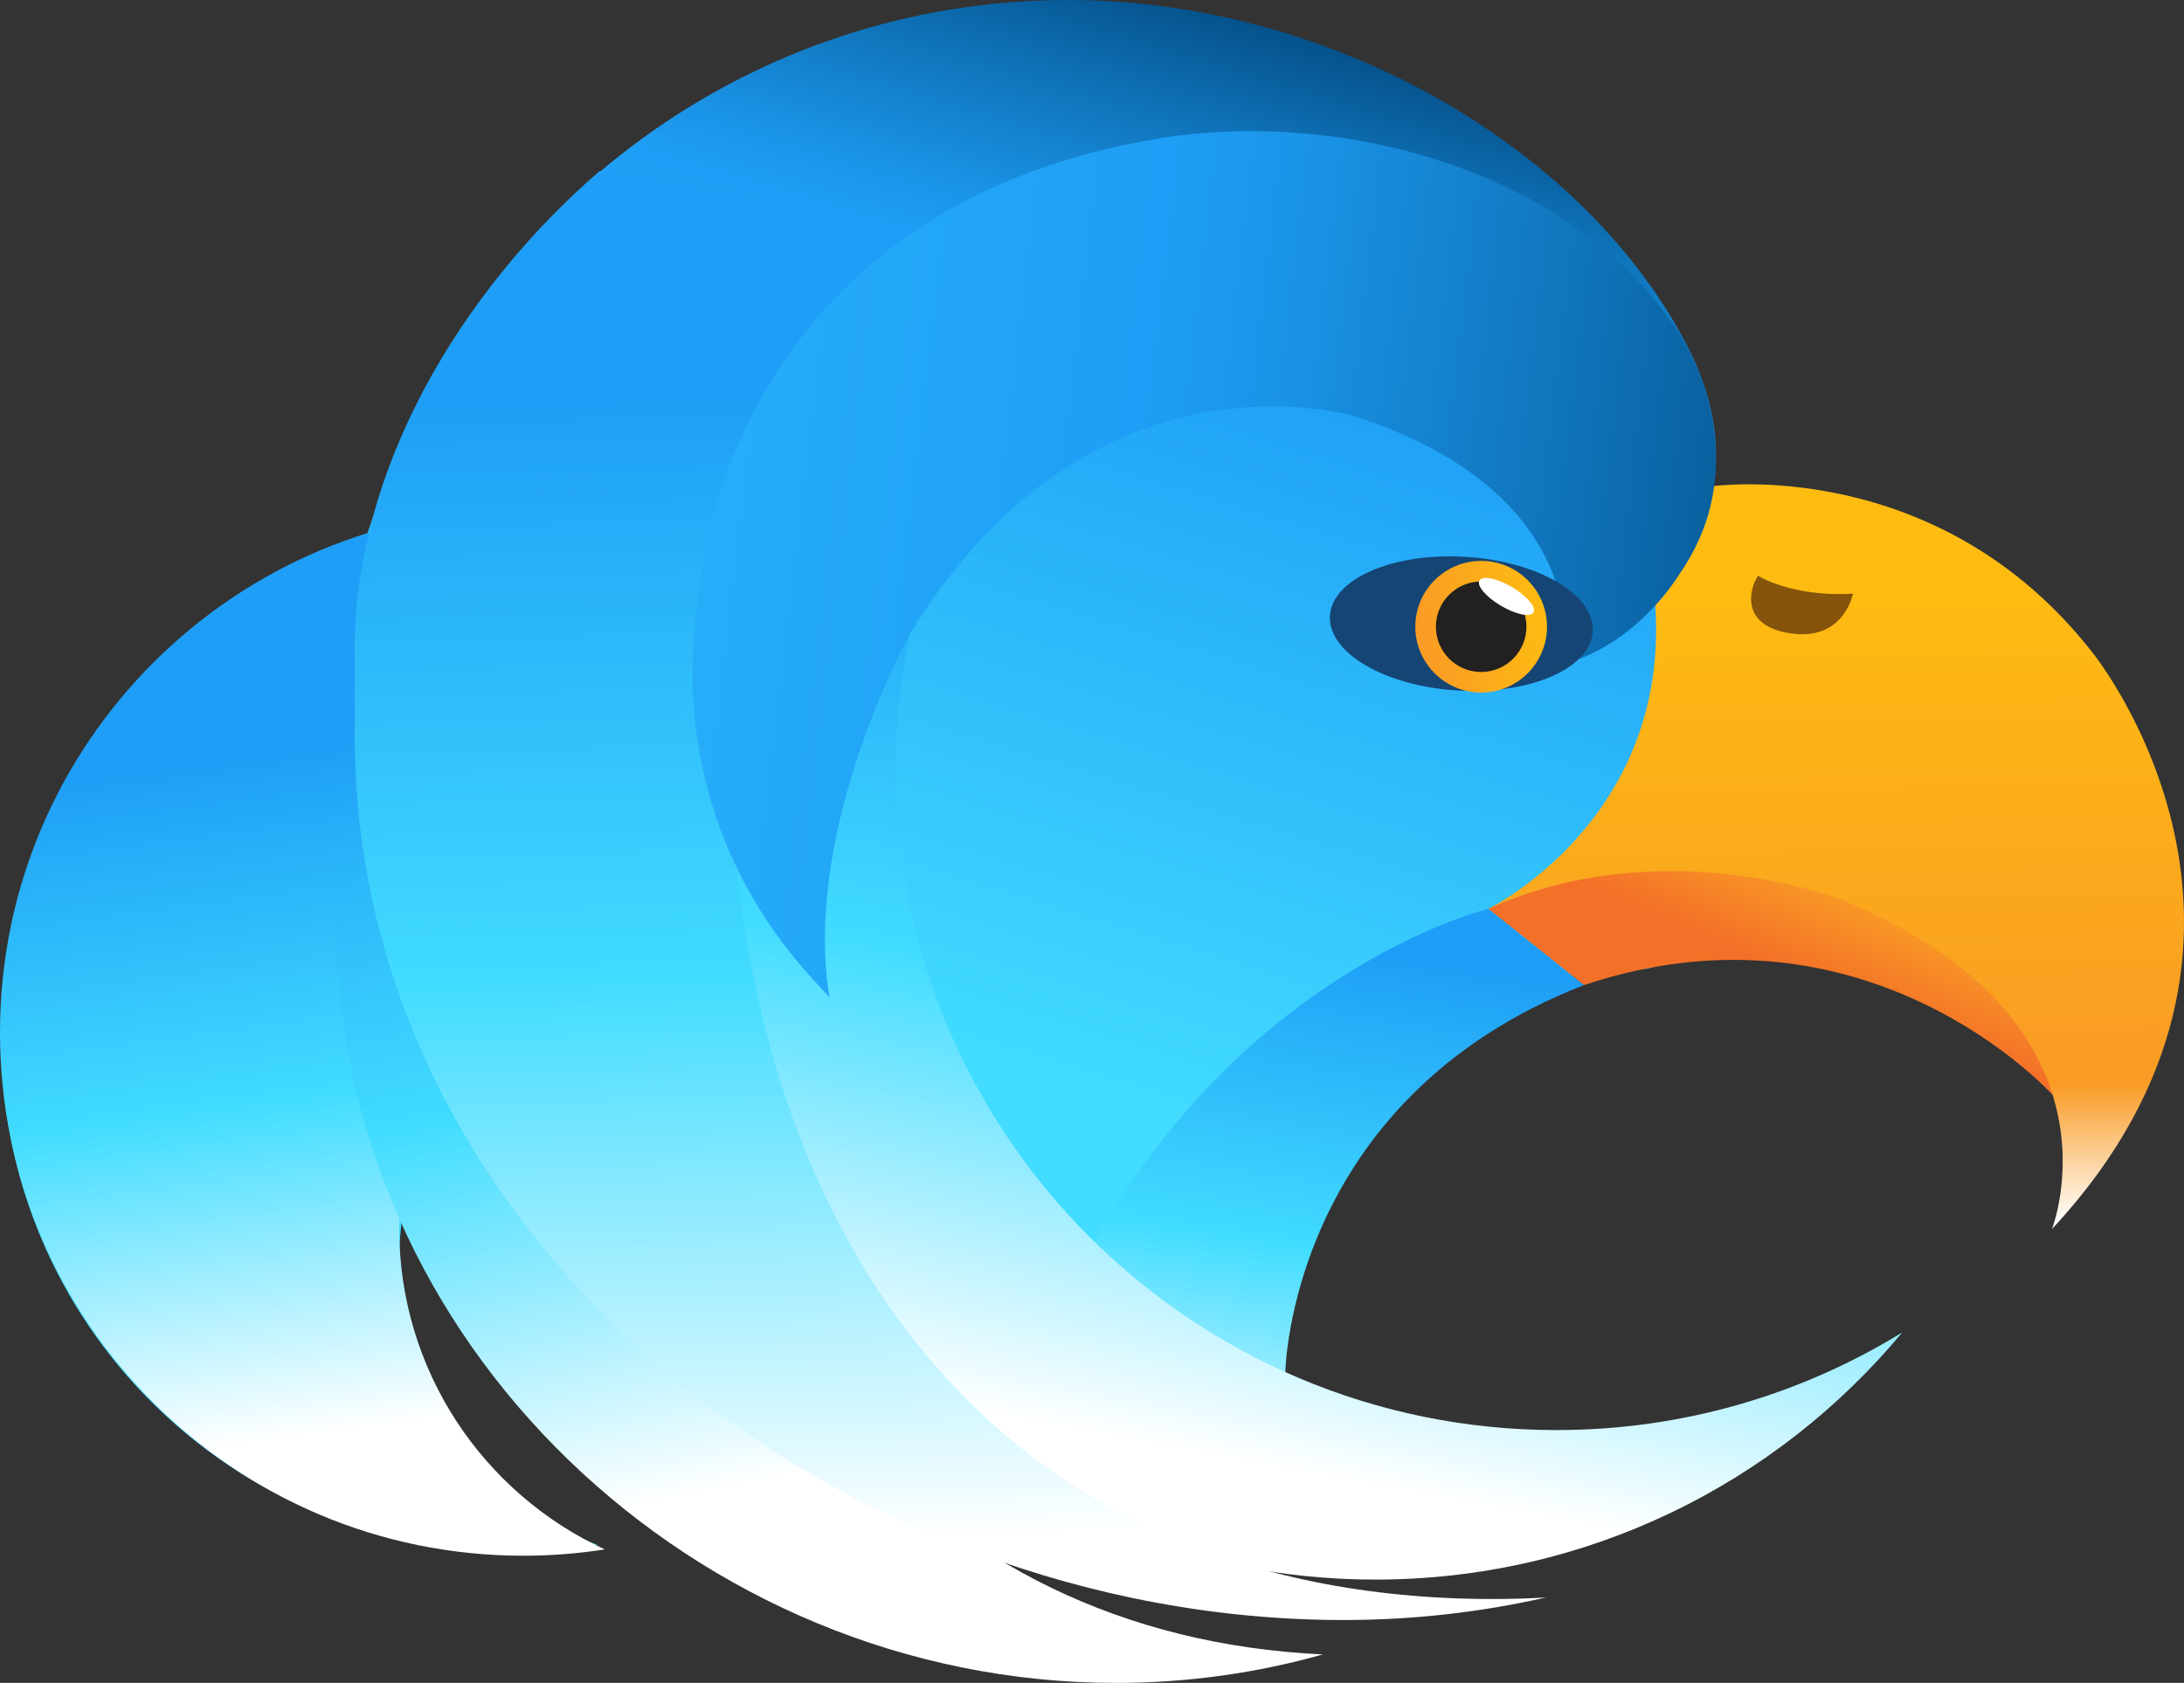 <?xml version="1.0" encoding="utf-8"?>
<!-- Generator: Adobe Illustrator 16.0.4, SVG Export Plug-In . SVG Version: 6.00 Build 0)  -->
<!DOCTYPE svg PUBLIC "-//W3C//DTD SVG 1.1//EN" "http://www.w3.org/Graphics/SVG/1.1/DTD/svg11.dtd">
<svg version="1.1" xmlns="http://www.w3.org/2000/svg" xmlns:xlink="http://www.w3.org/1999/xlink" x="0px" y="0px"
	 width="368.892px" height="284.327px" viewBox="0 0 368.892 284.327" enable-background="new 0 0 368.892 284.327"
	 xml:space="preserve">
<rect x="0" y="0" width="368.892" height="284.327" fill="#333333" stroke="none"/>
<g id="Calque_2" display="none">
</g>
<g id="Calque_1">
	<g>
		<linearGradient id="SVGID_1_" gradientUnits="userSpaceOnUse" x1="196.877" y1="-12.019" x2="140.932" y2="171.373">
			<stop  offset="0.012" style="stop-color:#004376"/>
			<stop  offset="0.017" style="stop-color:#014579"/>
			<stop  offset="0.163" style="stop-color:#1075BC"/>
			<stop  offset="0.268" style="stop-color:#1A93E6"/>
			<stop  offset="0.322" style="stop-color:#1E9EF6"/>
			<stop  offset="1" style="stop-color:#41DCFF"/>
		</linearGradient>
		<path fill="url(#SVGID_1_)" d="M99.676,260.54c-18.891-7.496-32.248-25.935-32.248-47.494c0-3.6,0.372-7.111,1.08-10.499h0.001
			c19.434,47.969,214.779,37.316,192.563,39.482c-27.892,2.718-35.343-4.412-50.46-12.219c2.171-35.692,30.578-66.091,66.817-66.091
			c16.282,0,14.12-81.753,12.019-81.572c0.257-1.771,0.39-3.583,0.39-5.424c0-5.083-1.389-12.083-5.576-19.654
			C266.473,24.232,224.244,0,180.418,0C126.667,0,81.019,34.691,64.642,82.905l0,0c-1.172,3.327-2.524,6.606-3.413,10.055
			l-0.234,0.072C25.779,103.984,0.21,136.832,0.21,175.65c0,47.778,38.732,86.508,86.509,86.508c4.825,0,9.558-0.394,14.168-1.154
			L99.676,260.54z"/>
		<linearGradient id="SVGID_2_" gradientUnits="userSpaceOnUse" x1="43.403" y1="127.451" x2="58.792" y2="241.585">
			<stop  offset="0" style="stop-color:#1E9EF6"/>
			<stop  offset="0.507" style="stop-color:#41DCFF"/>
			<stop  offset="1" style="stop-color:#FFFFFF"/>
		</linearGradient>
		<path fill="url(#SVGID_2_)" d="M88.378,86.078c-48.811,0-88.38,39.57-88.38,88.38c0,48.811,39.569,88.38,88.38,88.38
			c4.685,0,9.284-0.366,13.771-1.068c-20.496-9.462-34.721-30.193-34.721-54.249c0-8.778,1.894-17.113,5.294-24.619"/>
		<linearGradient id="SVGID_3_" gradientUnits="userSpaceOnUse" x1="301.455" y1="163.724" x2="307.867" y2="148.976">
			<stop  offset="0" style="stop-color:#F37028"/>
			<stop  offset="1" style="stop-color:#F99B25"/>
		</linearGradient>
		<path fill="url(#SVGID_3_)" d="M267.529,166.435c48.089-16.09,79.179,18.558,79.179,18.558
			c4.04-18.698-5.065-21.316-31.994-32.429c-33.739-13.924-63.336,0.984-63.336,0.984"/>
		<path fill="none" stroke="#232020" stroke-width="1.282" stroke-miterlimit="10" d="M268.599,110.357"/>
		<linearGradient id="SVGID_4_" gradientUnits="userSpaceOnUse" x1="310.76" y1="206.97" x2="309.478" y2="99.248">
			<stop  offset="0" style="stop-color:#FFFFFF"/>
			<stop  offset="0.217" style="stop-color:#F99B25"/>
			<stop  offset="1" style="stop-color:#FEBC11"/>
		</linearGradient>
		<path fill="url(#SVGID_4_)" d="M346.587,207.649c0,0,13.991-35.354-35.657-55.691c0,0-29.922-11.743-59.552,1.591
			c0,0,30.697-14.911,28.209-51.331c0,0,9.554-10.397,9.648-20.07c0,0,38.11-5.449,64.281,28.21
			C353.516,110.357,392.353,158.443,346.587,207.649z"/>
		<linearGradient id="SVGID_5_" gradientUnits="userSpaceOnUse" x1="321.302" y1="223.972" x2="321.302" y2="223.972">
			<stop  offset="0" style="stop-color:#FFFFFF"/>
			<stop  offset="1" style="stop-color:#3EC8F5"/>
		</linearGradient>
		<path fill="url(#SVGID_5_)" d="M321.302,223.972"/>
		<path fill="#85540A" d="M296.954,97.276c0,0,5.771,3.655,16.03,3.014c0,0-1.477,8.01-10.453,6.728
			C293.555,105.736,295.65,99.076,296.954,97.276z"/>
		<linearGradient id="SVGID_6_" gradientUnits="userSpaceOnUse" x1="230.415" y1="160.78" x2="215.028" y2="259.942">
			<stop  offset="0" style="stop-color:#1E9EF6"/>
			<stop  offset="0.507" style="stop-color:#41DCFF"/>
			<stop  offset="1" style="stop-color:#FFFFFF"/>
		</linearGradient>
		<path fill="url(#SVGID_6_)" d="M251.377,153.548c0,0-40.188,9.668-66.553,56.207l10.424,27.13h20.196l1.658-5.073
			c0,0,0.634-45.99,50.427-65.377L251.377,153.548z"/>
		<linearGradient id="SVGID_7_" gradientUnits="userSpaceOnUse" x1="117.202" y1="107.688" x2="144.769" y2="247.127">
			<stop  offset="0" style="stop-color:#1E9EF6"/>
			<stop  offset="0.507" style="stop-color:#41DCFF"/>
			<stop  offset="1" style="stop-color:#FFFFFF"/>
		</linearGradient>
		<path fill="url(#SVGID_7_)" d="M56.839,155.886c0,70.935,60.726,128.44,131.662,128.44c12.115,0,23.838-1.679,34.951-4.814
			c-68.133-3.152-109.78-56.683-109.78-125.596"/>
		<linearGradient id="SVGID_8_" gradientUnits="userSpaceOnUse" x1="234.767" y1="97.847" x2="207.132" y2="246.302">
			<stop  offset="0" style="stop-color:#1E9EF6"/>
			<stop  offset="0.507" style="stop-color:#41DCFF"/>
			<stop  offset="1" style="stop-color:#FFFFFF"/>
		</linearGradient>
		<path fill="url(#SVGID_8_)" d="M321.302,225.113c-21.223,25.514-53.208,41.758-88.989,41.758
			c-63.895,0-115.692-51.797-115.692-115.692c0-50.695,32.607-93.772,77.992-109.408c-26.346,20.41-43.307,52.353-43.307,88.259
			c0,61.624,49.956,111.58,111.58,111.58C284.303,241.609,304.31,235.573,321.302,225.113z"/>
		<linearGradient id="SVGID_9_" gradientUnits="userSpaceOnUse" x1="157.053" y1="65.638" x2="162.136" y2="259.628">
			<stop  offset="0" style="stop-color:#1E9EF6"/>
			<stop  offset="0.507" style="stop-color:#41DCFF"/>
			<stop  offset="1" style="stop-color:#FFFFFF"/>
		</linearGradient>
		<path fill="url(#SVGID_9_)" d="M101.247,28.917c-23.799,20.679-41.323,50.599-41.323,80.519v14.959
			c0,85.101,81.909,149.306,167.008,149.306c11.749,0,23.191-1.317,34.187-3.809c-2.969,0.17-5.96,0.259-8.971,0.259
			c-85.1,0-128.985-62.835-128.985-147.935c0-13.241,42.02-67.856,43.82-80.447"/>
		<linearGradient id="SVGID_10_" gradientUnits="userSpaceOnUse" x1="329.832" y1="113.255" x2="-106.946" y2="61.567">
			<stop  offset="0.012" style="stop-color:#004376"/>
			<stop  offset="0.017" style="stop-color:#014579"/>
			<stop  offset="0.163" style="stop-color:#1075BC"/>
			<stop  offset="0.268" style="stop-color:#1A93E6"/>
			<stop  offset="0.322" style="stop-color:#1E9EF6"/>
			<stop  offset="1" style="stop-color:#41DCFF"/>
		</linearGradient>
		<path fill="url(#SVGID_10_)" d="M264.14,112.183c0,0,6.133-28.342-35.217-41.815c0,0-44.415-13.746-75.27,36.79
			c0,0-18.245,32.798-13.543,61.436c-0.207-1.368-29.706-24.869-21.799-70.457c0,0,4.651-63.188,78.218-74.867
			c26.923-4.275,66.699,3.206,86.745,32.403c0,0,14.663,21.025,0.199,41.604l0,0C283.473,97.276,276.611,108.774,264.14,112.183z"/>
		<g>
			
				<ellipse transform="matrix(0.998 0.06 -0.06 0.998 6.815 -14.704)" fill="#154575" cx="246.841" cy="105.468" rx="22.242" ry="11.314"/>
			
				<linearGradient id="SVGID_11_" gradientUnits="userSpaceOnUse" x1="-529.68" y1="-959.774" x2="-507.44" y2="-959.774" gradientTransform="matrix(0.982 -0.188 0.188 0.982 940.134 950.888)">
				<stop  offset="0" style="stop-color:#F99B25"/>
				<stop  offset="1" style="stop-color:#FEBC11"/>
			</linearGradient>
			<circle fill="url(#SVGID_11_)" cx="250.176" cy="105.885" r="11.12"/>
			<circle fill="#232020" cx="250.176" cy="105.885" r="7.645"/>
			
				<ellipse transform="matrix(0.509 -0.861 0.861 0.509 38.244 268.491)" fill="#FFFFFF" cx="254.359" cy="100.738" rx="1.832" ry="5.298"/>
		</g>
	</g>
</g>
</svg>
